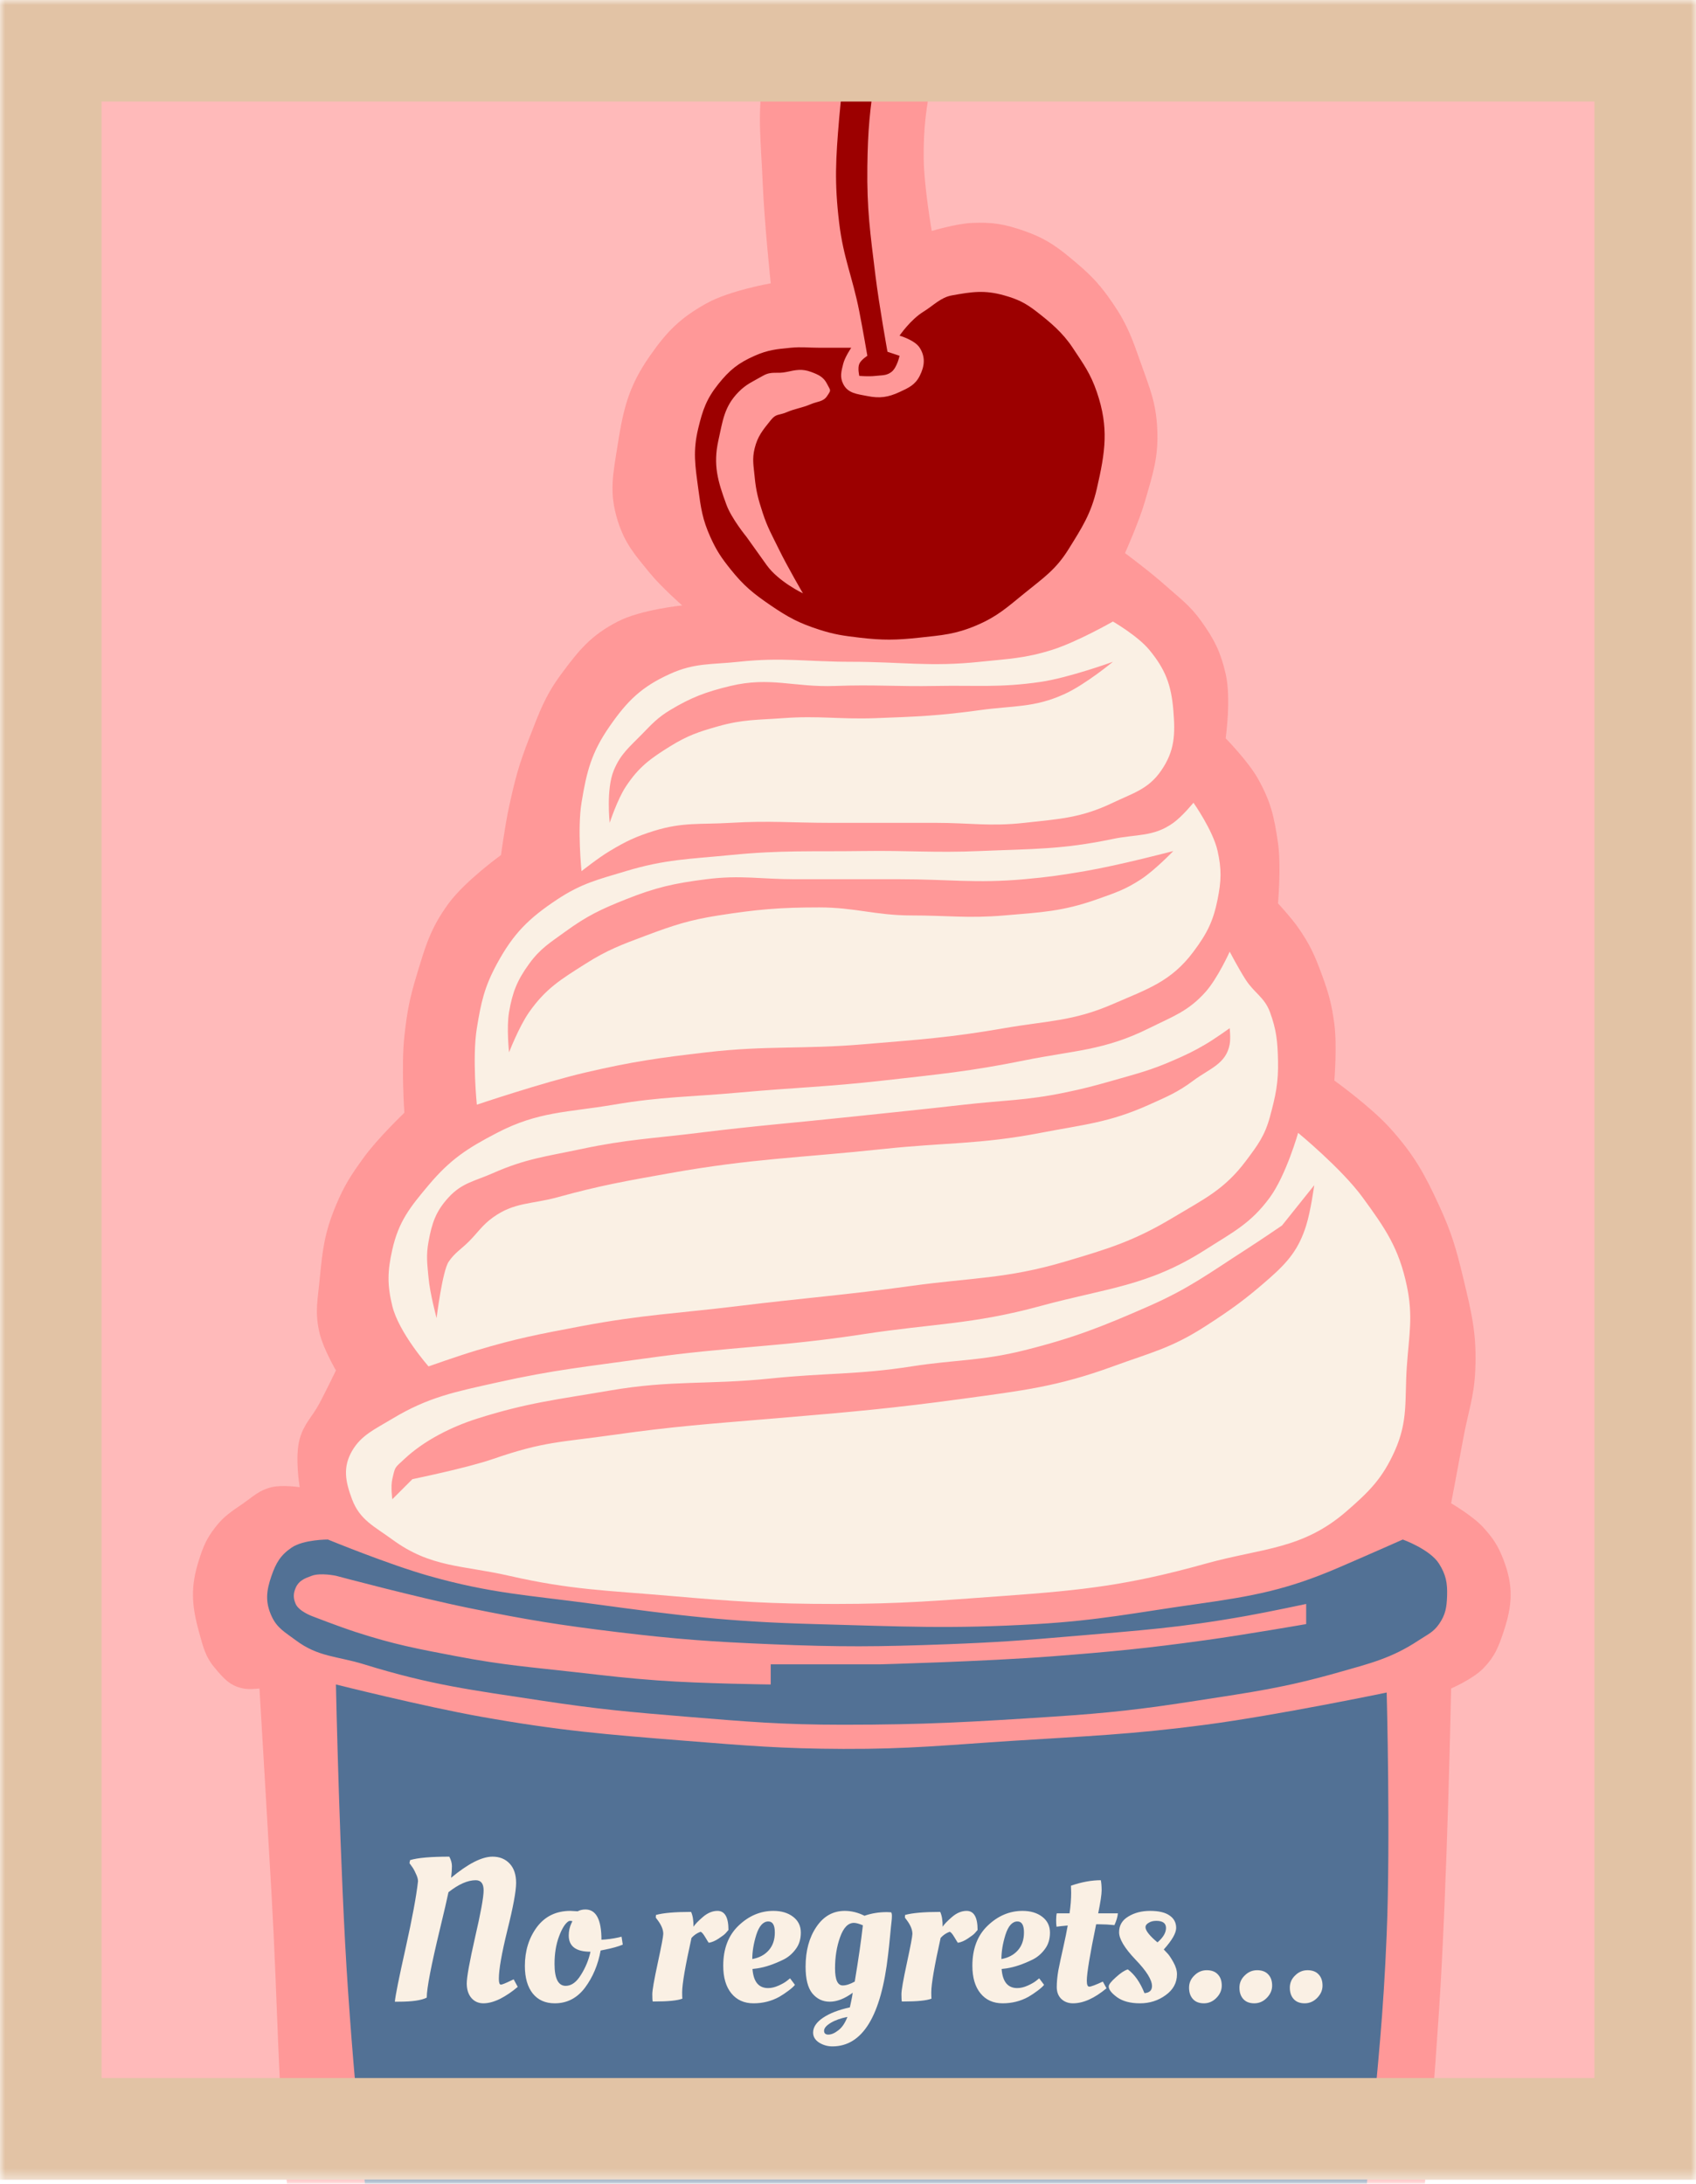 <svg width="167" height="215" viewBox="0 0 167 215" fill="none" xmlns="http://www.w3.org/2000/svg">
<mask id="mask0" mask-type="alpha" maskUnits="userSpaceOnUse" x="0" y="0" width="167" height="215">
<rect y="214.595" width="214.595" height="167" transform="rotate(-90 0 214.595)" fill="#0891A8"/>
</mask>
<g mask="url(#mask0)">
<rect y="214.595" width="214.595" height="167" transform="rotate(-90 0 214.595)" fill="#FFBABA"/>
<path d="M75.892 27.895C75.892 27.895 71.813 28.608 69.549 29.877C66.969 31.323 65.694 32.606 63.999 35.03C61.923 38.001 61.391 40.172 60.828 43.752C60.37 46.657 59.94 48.479 60.828 51.283C61.541 53.536 62.502 54.608 63.999 56.437C65.109 57.792 67.17 59.608 67.17 59.608C67.17 59.608 63.095 60.02 60.828 61.194C58.201 62.554 57.037 63.97 55.278 66.347C53.631 68.573 53.119 70.112 52.106 72.69C51.103 75.243 50.708 76.749 50.124 79.429C49.724 81.269 49.332 84.186 49.332 84.186C49.332 84.186 45.798 86.735 44.178 88.943C42.375 91.402 41.89 93.16 41.007 96.079C40.321 98.345 40.076 99.671 39.818 102.025C39.496 104.949 39.818 109.557 39.818 109.557C39.818 109.557 37.208 112.057 35.853 113.917C34.587 115.656 33.907 116.69 33.078 118.674C31.979 121.309 31.762 122.968 31.493 125.81C31.289 127.968 30.965 129.258 31.493 131.36C31.864 132.839 33.078 134.928 33.078 134.928C33.078 134.928 32.137 136.873 31.493 138.099C30.751 139.51 29.941 140.132 29.511 141.667C29.009 143.455 29.511 146.424 29.511 146.424C29.511 146.424 27.788 146.165 26.736 146.424C25.524 146.721 24.986 147.297 23.961 148.009C22.789 148.824 22.061 149.26 21.186 150.388C20.337 151.482 20.024 152.241 19.6 153.559C18.748 156.212 18.854 158.01 19.6 160.695C20.009 162.164 20.201 163.099 21.186 164.262C22.047 165.279 22.654 165.988 23.961 166.244C24.569 166.364 25.547 166.244 25.547 166.244C25.547 166.244 26.287 178.566 26.736 186.462C27.387 197.916 27.294 204.37 28.322 215.797C29.047 223.868 29.592 228.383 30.7 236.41C32.829 251.842 34.167 260.516 37.836 275.656C39.383 282.043 40.23 285.638 42.196 291.909C44.116 298.03 44.965 301.588 47.746 307.369C49.519 311.055 52.899 316.487 52.899 316.487C52.899 316.487 47.741 317.951 44.575 319.262C41.376 320.585 39.446 321.19 36.646 323.226C33.99 325.157 30.7 329.172 30.7 329.172V350.182C30.7 350.182 31.7 353.183 32.682 354.939C33.922 357.155 34.797 358.352 36.646 360.093C39.025 362.331 40.919 362.881 43.782 364.453L44.186 364.675C47.399 366.44 49.341 367.508 52.899 368.814C57.094 370.353 59.617 370.716 63.999 371.589C67.993 372.384 70.256 372.743 74.306 373.174C83.542 374.159 88.882 374.386 98.091 373.174C102.787 372.556 105.42 372.065 109.983 370.796C114.418 369.563 116.907 368.766 121.083 366.832C124.794 365.112 127.112 364.36 130.201 361.678C132.775 359.443 133.972 357.848 135.751 354.939C136.834 353.167 138.129 350.182 138.129 350.182V331.55C138.129 331.55 136.984 328.687 135.751 327.19C134.057 325.134 132.458 324.64 130.201 323.226C127.384 321.46 125.697 320.631 122.669 319.262C119.945 318.03 115.533 316.487 115.533 316.487C115.533 316.487 119.171 311.073 121.083 307.369C124.05 301.621 125.065 298.072 127.029 291.909C129.162 285.219 129.873 281.322 131.39 274.466C133.354 265.593 134.188 260.405 135.584 251.718L135.751 250.681C137.857 237.581 138.793 230.189 140.111 216.986C140.852 209.566 141.205 205.398 141.697 197.958C142.514 185.591 142.886 166.244 142.886 166.244C142.886 166.244 145.04 165.31 146.057 164.262C147.168 163.119 147.532 162.206 148.04 160.695C148.927 158.053 149.044 156.159 148.04 153.559C147.513 152.197 147.04 151.469 146.057 150.388C145.016 149.242 142.886 148.009 142.886 148.009C142.886 148.009 143.624 144.146 144.075 141.667C144.554 139.037 145.144 137.597 145.265 134.928C145.422 131.423 144.936 129.396 144.133 126.049L144.075 125.81C143.39 122.954 142.927 121.342 141.697 118.674C140.239 115.515 139.254 113.74 136.94 111.142C135.041 109.011 131.39 106.385 131.39 106.385C131.39 106.385 131.671 102.985 131.39 100.836C131.142 98.937 130.857 97.877 130.201 96.079C129.489 94.127 129.012 93.024 127.822 91.322C127.13 90.33 125.84 88.943 125.84 88.943C125.84 88.943 126.171 85.295 125.84 82.997C125.47 80.428 125.134 78.914 123.858 76.654C122.883 74.928 120.687 72.69 120.687 72.69C120.687 72.69 121.248 68.76 120.687 66.347C120.185 64.188 119.595 62.999 118.308 61.194C117.164 59.59 116.208 58.941 114.74 57.626C113.263 56.304 110.776 54.455 110.776 54.455C110.776 54.455 112.163 51.374 112.758 49.301C113.538 46.586 114.09 44.987 113.948 42.166C113.819 39.616 113.215 38.23 112.362 35.823C111.506 33.408 111.034 31.992 109.587 29.877C108.411 28.158 107.607 27.261 106.019 25.913C104.218 24.383 103.096 23.523 100.866 22.741C98.944 22.068 97.747 21.858 95.712 21.949C94.135 22.019 91.748 22.741 91.748 22.741C91.748 22.741 90.986 18.41 90.955 15.606C90.921 12.494 91.204 10.741 91.748 7.678C92.656 2.567 93.351 -0.386 95.712 -5.008C97.138 -7.799 98.141 -9.278 100.073 -11.747C101.895 -14.076 103.164 -15.177 105.226 -17.297C106.448 -18.552 108.398 -20.468 108.398 -20.468C108.398 -20.468 102.302 -22.751 98.487 -24.432C95.509 -25.745 90.955 -28 90.955 -28C90.955 -28 87.735 -23.462 85.802 -20.468C84.031 -17.724 82.868 -16.27 81.441 -13.333C79.517 -9.369 78.347 -6.849 77.081 -2.629C75.883 1.363 75.636 3.544 75.099 7.678C74.58 11.669 74.935 13.963 75.099 17.984C75.257 21.864 75.892 27.895 75.892 27.895Z" fill="#FF9898"/>
<path fill-rule="evenodd" clip-rule="evenodd" d="M32.286 151.577C32.286 151.577 38.239 154.021 42.196 155.145C48.39 156.905 52.069 157.051 58.449 157.92C66.921 159.074 71.706 159.671 80.252 159.902C88.769 160.132 93.549 160.401 102.055 159.902C108.254 159.538 111.762 158.785 117.912 157.92C123.384 157.15 126.709 156.533 131.786 154.352C134.398 153.23 138.129 151.577 138.129 151.577C138.129 151.577 140.805 152.539 141.697 153.956C142.377 155.036 142.532 155.851 142.49 157.127C142.452 158.253 142.34 158.977 141.697 159.902C141.131 160.716 140.541 160.94 139.715 161.488C137.021 163.274 134.896 163.775 131.786 164.659C126.405 166.188 123.372 166.584 117.912 167.434C112.371 168.296 109.236 168.654 103.641 169.02C95.608 169.544 91.077 169.812 83.027 169.812C76.989 169.812 73.592 169.515 67.567 169.02C61.978 168.56 58.839 168.279 53.296 167.434C46.422 166.386 42.496 165.92 35.853 163.866C33.187 163.041 31.346 163.163 29.114 161.488C28.064 160.699 27.279 160.305 26.736 159.109C26.095 157.7 26.228 156.607 26.736 155.145C27.173 153.887 27.617 153.12 28.718 152.37C29.898 151.567 32.286 151.577 32.286 151.577ZM30.7 155.145C31.572 154.825 33.078 155.145 33.078 155.145C33.078 155.145 41.01 157.266 46.16 158.316C51.846 159.476 55.067 159.999 60.828 160.695C66.686 161.402 69.996 161.635 75.891 161.884C82.697 162.171 86.527 162.141 93.334 161.884C98.14 161.702 100.831 161.504 105.623 161.091C112.3 160.516 116.071 160.283 122.669 159.109C125 158.694 128.615 157.92 128.615 157.92V159.902C128.615 159.902 122.587 160.951 118.705 161.488C112.845 162.297 109.538 162.616 103.641 163.073C96.997 163.589 86.595 163.866 86.595 163.866H75.891V165.848C75.891 165.848 69.118 165.768 64.792 165.452C61.688 165.225 59.955 165.009 56.864 164.659C52.208 164.132 49.574 163.95 44.971 163.073C41.061 162.328 38.847 161.922 35.061 160.695C33.337 160.136 30.7 159.109 30.7 159.109C30.7 159.109 29.422 158.63 29.114 157.92C28.869 157.351 28.869 156.903 29.114 156.334C29.422 155.624 29.973 155.412 30.7 155.145Z" fill="#527195"/>
<path fill-rule="evenodd" clip-rule="evenodd" d="M33.078 165.848C33.078 165.848 41.729 168.019 47.349 169.02C55.129 170.405 59.588 170.761 67.423 171.387L67.567 171.398C73.593 171.879 76.981 172.169 83.027 172.191C89.536 172.215 93.181 171.815 99.677 171.398C107.118 170.92 111.312 170.785 118.705 169.812C125.72 168.89 136.543 166.641 136.543 166.641C136.543 166.641 136.925 181.145 136.543 190.426C136.212 198.493 135.696 203 134.958 211.04C133.445 227.503 132.722 236.787 129.804 253.06L129.663 253.85C127.821 264.123 126.741 270.149 123.858 280.413C121.025 290.499 119.681 296.343 115.137 305.783C112.188 311.908 110.725 315.59 106.416 320.847C103.779 324.064 102.228 325.905 98.884 328.379C96.707 329.99 95.44 330.912 92.938 331.947C90.717 332.865 89.375 333.226 86.991 333.533C84.688 333.829 83.329 333.949 81.045 333.533C78.045 332.986 76.536 331.91 73.909 330.361C69.657 327.854 67.63 324.973 64.395 321.244C59.627 315.746 58.322 312.098 55.278 305.783C51.217 297.359 49.952 292.17 47.349 283.188C45.971 278.427 45.301 275.726 44.178 270.899C41.508 259.421 40.703 252.831 39.025 241.167C37.515 230.676 36.901 224.759 35.853 214.211C35.147 207.098 34.76 203.107 34.268 195.976C33.457 184.229 33.078 165.848 33.078 165.848Z" fill="#527195"/>
<path d="M38.232 346.218C38.232 346.218 40.974 348.845 42.989 350.182C46.224 352.329 48.483 352.752 52.106 354.146L52.485 354.292C56.959 356.015 59.609 357.035 64.395 358.111C68.668 359.07 71.133 359.318 75.495 359.696C82.281 360.284 86.149 360.256 92.938 359.696C97.454 359.324 99.988 358.993 104.434 358.111C110.107 356.985 113.303 356.214 118.705 354.146C122.199 352.809 124.316 352.263 127.426 350.182C129.436 348.838 132.183 346.218 132.183 346.218C132.183 346.218 131.539 349.488 130.597 351.371C129.655 353.255 128.944 354.273 127.426 355.732C125.058 358.007 122.942 359.024 120.004 360.436L119.894 360.489C115.955 362.383 113.775 362.806 109.587 364.057C105.514 365.273 103.138 365.298 98.884 366.039C89.885 367.606 84.581 367.82 75.495 366.832C71.118 366.356 68.678 365.667 64.395 364.85C59.487 363.913 56.711 363.224 52.106 361.282C49.555 360.206 48.014 359.725 45.764 358.111C43.451 356.452 42.143 355.356 40.61 352.957C39.865 351.79 39.49 351.09 39.025 349.786C38.545 348.442 38.232 346.218 38.232 346.218Z" fill="#527195"/>
<path fill-rule="evenodd" clip-rule="evenodd" d="M108.794 320.847C108.794 320.847 113.47 321.785 116.326 322.829C119.058 323.828 120.541 324.556 123.065 326.001C125.674 327.494 127.544 328.003 129.408 330.361C130.696 331.991 131.238 333.115 131.786 335.118C132.32 337.065 132.613 338.3 132.183 340.272C131.814 341.963 131.269 342.874 130.201 344.236C128.977 345.796 127.869 346.282 126.237 347.407C123.5 349.294 121.755 350.051 118.705 351.371C114.391 353.239 111.766 353.789 107.209 354.939C102.469 356.135 99.775 356.75 94.92 357.318C87.385 358.198 83.038 358.126 75.495 357.318C69.378 356.662 65.963 355.938 60.035 354.292C55.3 352.978 52.401 352.633 48.142 350.182C45.646 348.746 44.207 347.883 42.196 345.822C40.336 343.915 38.864 342.859 38.232 340.272C37.828 338.618 37.88 337.577 38.232 335.911C38.662 333.879 38.641 332.866 39.818 331.154C40.874 329.618 42.106 328.823 43.782 327.586C45.79 326.104 47.86 325.465 50.124 324.415C52.656 323.241 54.202 322.876 56.864 322.037C59.013 321.359 62.413 320.451 62.413 320.451V322.037C62.413 322.037 59.013 322.944 56.864 323.622C54.202 324.462 52.617 324.745 50.124 326.001C46.668 327.742 44 328.523 42.196 331.947C41.511 333.246 41.236 334.064 41.007 335.515C40.789 336.891 40.681 337.728 41.007 339.083C41.38 340.632 42.024 341.382 42.989 342.65C44.25 344.308 45.24 345.033 46.953 346.218C49.461 347.953 51.231 348.323 54.089 349.389C58.592 351.069 61.238 351.78 65.981 352.561C70.879 353.367 73.705 353.196 78.666 353.354C83.773 353.515 86.657 353.771 91.748 353.354C97.227 352.905 105.623 350.975 105.623 350.975C105.623 350.975 95.734 351.391 89.37 351.371C84.406 351.356 81.629 351.81 76.684 351.371C72.495 351 70.105 351.008 65.981 350.182C61.707 349.326 59.115 349.08 55.278 347.011C52.934 345.747 51.546 344.993 49.728 343.047C48.438 341.666 47.565 340.87 46.953 339.083C46.449 337.611 46.249 336.644 46.557 335.118C46.83 333.761 47.314 333.057 48.142 331.947C49.093 330.672 49.895 330.13 51.179 329.263L51.314 329.172C52.748 328.203 53.676 327.847 55.278 327.19C57.226 326.391 58.416 326.216 60.431 325.604C61.978 325.135 64.395 324.415 64.395 324.415C64.395 324.415 65.299 326.145 65.981 327.19C66.945 328.668 67.52 329.498 68.756 330.758C70.329 332.361 71.461 333.059 73.321 334.207L73.513 334.326C75.988 335.854 77.429 336.799 80.252 337.497C83.709 338.352 85.874 338.173 89.37 337.497C91.773 337.032 93.153 336.66 95.316 335.515C97.368 334.428 98.342 333.495 100.073 331.947C102.526 329.753 103.655 328.243 105.623 325.604C106.958 323.815 108.794 320.847 108.794 320.847ZM51.693 330.361C52.852 329.593 54.297 328.971 55.674 328.776C56.287 328.689 57.26 328.776 57.26 328.776V329.569C57.26 329.569 55.996 330.211 55.278 330.758C54.407 331.421 53.932 331.849 53.296 332.74C52.692 333.585 52.366 334.113 52.106 335.118C51.797 336.318 51.742 337.106 52.106 338.29C52.498 339.563 53.141 340.129 54.089 341.065C55.813 342.767 57.381 342.958 59.638 343.84C62.472 344.946 64.188 345.224 67.17 345.822C70.842 346.557 72.947 346.784 76.684 347.011C80.239 347.227 82.228 346.975 85.802 347.011C89.839 347.051 93.73 347.011 93.73 347.011C93.73 347.011 93.019 347.385 90.955 347.804C87.766 348.451 85.884 348.916 82.631 348.993C79.38 349.07 77.552 349.169 74.306 348.993C70.414 348.781 68.218 348.566 64.395 347.804C61.413 347.209 59.574 347.202 56.864 345.822C55.371 345.062 54.662 344.412 53.296 343.443C52.033 342.548 51.193 342.184 50.124 341.065C49.205 340.101 48.534 339.563 48.142 338.29C47.788 337.137 47.86 336.726 48.121 335.241L48.142 335.118C48.42 333.533 48.935 332.74 48.935 332.74C48.935 332.74 50.507 331.147 51.693 330.361Z" fill="#527195"/>
<path fill-rule="evenodd" clip-rule="evenodd" d="M83.82 34.237H80.649C79.565 34.237 78.953 34.135 77.874 34.237C76.453 34.372 75.612 34.453 74.306 35.03C72.692 35.744 71.842 36.428 70.738 37.805C69.569 39.265 69.195 40.347 68.756 42.166C68.212 44.423 68.445 45.811 68.756 48.112L68.761 48.151C69.015 50.025 69.165 51.135 69.945 52.869C70.545 54.201 71.016 54.899 71.928 56.04C73.227 57.668 74.171 58.435 75.892 59.608C77.608 60.778 78.672 61.349 80.649 61.987C82.151 62.472 83.045 62.594 84.613 62.779C86.919 63.052 88.251 63.03 90.559 62.779C92.763 62.541 94.066 62.451 96.109 61.59C98.166 60.723 99.134 59.828 100.866 58.419C102.734 56.899 103.957 56.105 105.227 54.058C106.517 51.979 107.427 50.609 108.002 48.112C108.837 44.478 109.204 42.114 108.002 38.598C107.374 36.763 106.693 35.856 105.623 34.237C104.65 32.765 103.45 31.751 102.055 30.67C100.961 29.822 100.216 29.461 98.884 29.084C96.947 28.537 95.711 28.726 93.731 29.084C92.621 29.284 91.916 30.081 90.956 30.67C89.636 31.479 88.577 33.048 88.577 33.048C88.577 33.048 90.075 33.476 90.559 34.237C91.141 35.152 91.049 36.046 90.559 37.012C90.114 37.889 89.487 38.179 88.598 38.588L88.577 38.598C87.444 39.12 86.63 39.239 85.406 38.994C84.387 38.791 83.492 38.734 83.027 37.805C82.681 37.113 82.84 36.574 83.027 35.823C83.195 35.151 83.82 34.237 83.82 34.237ZM81.442 37.805C81.095 37.113 80.582 36.883 79.856 36.616C78.984 36.296 78.384 36.414 77.477 36.616C76.464 36.841 75.998 36.493 75.099 37.012C74.132 37.571 73.502 37.801 72.72 38.598C71.312 40.035 71.174 41.39 70.738 43.355C70.202 45.773 70.674 47.374 71.531 49.698C72.036 51.068 73.513 52.869 73.513 52.869C73.513 52.869 74.807 54.687 75.495 55.644C76.674 57.283 79.063 58.419 79.063 58.419C79.063 58.419 77.535 55.802 76.685 54.058C76.016 52.688 75.572 51.94 75.099 50.49C74.656 49.133 74.441 48.344 74.306 46.923C74.204 45.844 74.048 45.2 74.306 44.148C74.604 42.936 75.111 42.347 75.892 41.373C76.439 40.69 76.672 40.925 77.477 40.58C78.331 40.214 78.956 40.173 79.856 39.787C80.492 39.514 81.058 39.571 81.442 38.994C81.871 38.35 81.788 38.498 81.442 37.805Z" fill="#9C0000"/>
<path d="M85.406 35.03C85.406 35.03 84.785 35.421 84.613 35.823C84.43 36.25 84.613 37.012 84.613 37.012C84.613 37.012 85.584 37.087 86.199 37.012C86.832 36.935 87.279 37.006 87.784 36.616C88.332 36.193 88.577 35.03 88.577 35.03L87.388 34.634C87.388 34.634 86.562 30.058 86.199 27.102C85.687 22.942 85.352 20.59 85.406 16.399C85.451 12.825 85.644 10.812 86.199 7.281C86.741 3.831 87.139 1.894 88.181 -1.44C89.073 -4.294 89.55 -5.937 90.956 -8.576C92.571 -11.61 93.915 -13.065 96.109 -15.711C97.439 -17.314 99.677 -19.675 99.677 -19.675L96.109 -21.261C96.109 -21.261 92.54 -17.967 90.956 -15.711C89.079 -13.039 88.75 -11.544 87.388 -8.576C85.835 -5.193 85.501 -3.072 84.613 0.542C83.562 4.818 83.002 7.254 82.631 11.642C82.292 15.652 82.15 17.952 82.631 21.948C83.048 25.416 83.939 27.243 84.613 30.67C84.947 32.368 85.406 35.03 85.406 35.03Z" fill="#9C0000"/>
<path fill-rule="evenodd" clip-rule="evenodd" d="M109.587 61.194C109.587 61.194 112.029 62.609 113.155 63.969C114.751 65.895 115.325 67.423 115.534 69.915C115.731 72.275 115.686 73.91 114.344 75.861C113.08 77.701 111.601 78.069 109.587 79.033C106.437 80.54 104.338 80.63 100.866 81.015C97.481 81.39 95.551 81.015 92.145 81.015H81.838C77.968 81.015 75.791 80.785 71.928 81.015C68.975 81.191 67.219 80.927 64.396 81.808C62.61 82.364 61.64 82.828 60.035 83.79C58.893 84.474 57.26 85.772 57.26 85.772C57.26 85.772 56.839 81.63 57.26 79.033C57.763 75.939 58.246 74.075 60.035 71.501C61.789 68.977 63.182 67.615 65.981 66.347C68.416 65.245 70.064 65.446 72.721 65.158C77.03 64.69 79.486 65.158 83.82 65.158C88.774 65.158 91.579 65.678 96.506 65.158C99.315 64.861 100.949 64.824 103.641 63.969C106.084 63.193 109.587 61.194 109.587 61.194ZM104.83 68.329C106.862 67.404 109.587 65.158 109.587 65.158C109.587 65.158 105.248 66.733 102.452 67.14C98.442 67.724 96.172 67.461 92.145 67.537C88.275 67.609 86.102 67.391 82.235 67.537C78.201 67.688 75.842 66.599 71.928 67.537C69.496 68.119 68.04 68.674 65.981 69.915C64.759 70.652 64.203 71.271 63.207 72.293C61.975 73.558 61.101 74.228 60.432 75.861C59.666 77.729 60.035 81.015 60.035 81.015C60.035 81.015 60.782 78.72 61.621 77.447C62.888 75.526 64.025 74.695 65.981 73.483C67.692 72.423 68.801 72.046 70.739 71.501C73.142 70.825 74.592 70.89 77.081 70.708C80.632 70.448 82.641 70.836 86.199 70.708C90.233 70.563 92.507 70.47 96.506 69.915C99.784 69.46 101.819 69.701 104.83 68.329Z" fill="#FAF0E4"/>
<path fill-rule="evenodd" clip-rule="evenodd" d="M117.516 79.033C117.516 79.033 119.444 81.762 119.894 83.79C120.297 85.603 120.258 86.725 119.894 88.547C119.461 90.72 118.842 91.924 117.516 93.7C115.306 96.659 112.973 97.379 109.587 98.853C105.662 100.564 103.102 100.497 98.884 101.232C93.511 102.168 90.444 102.359 85.01 102.818C78.985 103.326 75.555 102.915 69.549 103.61C64.872 104.152 62.242 104.524 57.657 105.593C53.411 106.582 46.953 108.764 46.953 108.764C46.953 108.764 46.482 104.135 46.953 101.232C47.37 98.67 47.697 97.17 48.936 94.889C50.556 91.906 52.051 90.422 54.882 88.547C57.255 86.975 58.896 86.593 61.621 85.772C65.52 84.596 67.875 84.586 71.928 84.186C77.014 83.684 79.899 83.862 85.01 83.79C89.499 83.726 92.02 83.98 96.506 83.79C101.631 83.573 104.567 83.652 109.587 82.6C111.94 82.108 113.582 82.417 115.534 81.015C116.423 80.376 117.516 79.033 117.516 79.033ZM112.362 86.565C113.737 85.66 115.534 83.79 115.534 83.79C115.534 83.79 110.255 85.184 106.813 85.772C104.503 86.166 103.2 86.356 100.866 86.565C96.086 86.992 93.376 86.565 88.577 86.565H78.27C74.865 86.565 72.928 86.135 69.549 86.565C66.383 86.967 64.586 87.365 61.621 88.547C59.176 89.521 57.803 90.171 55.675 91.718C54.167 92.814 53.203 93.381 52.107 94.889C50.924 96.518 50.468 97.663 50.125 99.646C49.861 101.172 50.125 103.61 50.125 103.61C50.125 103.61 51.111 101.062 52.107 99.646C53.75 97.312 55.246 96.418 57.657 94.889C59.821 93.517 61.204 93.014 63.603 92.114C66.311 91.099 67.881 90.579 70.739 90.132C74.562 89.534 76.779 89.34 80.649 89.34C84.21 89.34 86.206 90.132 89.767 90.132C93.327 90.132 95.337 90.436 98.884 90.132C102.485 89.824 104.595 89.752 108.002 88.547C109.765 87.923 110.8 87.593 112.362 86.565Z" fill="#FAF0E4"/>
<path fill-rule="evenodd" clip-rule="evenodd" d="M121.084 93.7C121.084 93.7 121.991 95.427 122.669 96.475C123.511 97.774 124.514 98.193 125.048 99.646C125.688 101.39 125.797 102.52 125.841 104.403C125.891 106.592 125.613 107.861 125.048 109.953C124.544 111.817 123.841 112.754 122.686 114.291L122.669 114.314C120.549 117.137 118.56 118.046 115.534 119.864C111.664 122.187 109.158 122.944 104.83 124.224C99.12 125.914 95.666 125.787 89.767 126.603C83.128 127.521 79.373 127.77 72.721 128.585C66.679 129.325 63.242 129.437 57.26 130.567L57.076 130.602C53.131 131.347 50.85 131.777 46.953 132.945C45.078 133.508 42.197 134.531 42.197 134.531C42.197 134.531 39.271 131.216 38.629 128.585C38.115 126.479 38.154 125.15 38.629 123.035C39.252 120.262 40.367 118.867 42.197 116.692C44.329 114.157 45.996 113.067 48.936 111.539C53.033 109.408 55.878 109.537 60.432 108.764C65.185 107.957 67.919 108.009 72.721 107.575C78.29 107.07 81.435 107.015 86.992 106.385C92.43 105.769 95.502 105.491 100.866 104.403C105.724 103.419 108.72 103.444 113.155 101.232C115.461 100.082 116.989 99.586 118.705 97.664C119.907 96.317 121.084 93.7 121.084 93.7ZM117.516 106.385C119.095 105.207 120.731 104.756 121.084 102.818C121.194 102.208 121.084 101.232 121.084 101.232C121.084 101.232 119.667 102.251 118.705 102.818C117.512 103.521 116.802 103.848 115.534 104.403C113.291 105.384 111.941 105.712 109.587 106.385C107.746 106.912 106.706 107.187 104.83 107.575C101.013 108.363 98.793 108.323 94.92 108.764C90.588 109.257 88.155 109.492 83.82 109.953C77.938 110.579 74.627 110.812 68.757 111.539C64.259 112.095 61.693 112.181 57.26 113.125C53.807 113.859 51.767 114.074 48.539 115.503C46.766 116.288 45.491 116.453 44.179 117.882C42.913 119.259 42.534 120.402 42.197 122.242C41.945 123.612 42.068 124.423 42.197 125.81C42.342 127.382 42.989 129.774 42.989 129.774C42.989 129.774 43.562 125.129 44.179 124.224C44.795 123.319 45.387 123.016 46.161 122.242C47.09 121.313 47.474 120.632 48.539 119.864C50.644 118.346 52.38 118.571 54.882 117.882C59.156 116.703 61.617 116.282 65.981 115.503C74.11 114.051 78.781 114.004 86.992 113.125C93.026 112.478 96.493 112.689 102.452 111.539C106.692 110.72 109.218 110.538 113.155 108.764C114.924 107.967 115.961 107.546 117.516 106.385Z" fill="#FAF0E4"/>
<path fill-rule="evenodd" clip-rule="evenodd" d="M127.823 111.539C127.823 111.539 132.098 115.054 134.165 117.882C136.413 120.955 137.741 122.877 138.526 126.603C139.164 129.632 138.739 131.442 138.526 134.531C138.3 137.807 138.681 139.86 137.337 142.856C136.119 145.569 134.826 146.854 132.58 148.802C128.213 152.589 124.272 152.402 118.705 153.955C111.154 156.062 106.703 156.564 98.884 157.127C92.399 157.594 88.737 157.92 82.235 157.92C75.887 157.92 72.312 157.678 65.981 157.127C59.764 156.585 56.208 156.538 50.125 155.145C45.543 154.096 42.419 154.358 38.629 151.577C36.864 150.282 35.433 149.663 34.665 147.613C34.012 145.873 33.736 144.465 34.665 142.856C35.567 141.292 36.931 140.709 38.629 139.684C42.198 137.531 44.868 137.027 48.936 136.117C54.598 134.849 57.857 134.55 63.603 133.738C71.932 132.562 76.657 132.647 85.01 131.36C91.826 130.309 95.745 130.416 102.452 128.585C108.922 126.818 113.055 126.649 118.705 123.035C121.394 121.315 123.167 120.46 125.048 117.882C126.641 115.697 127.823 111.539 127.823 111.539ZM128.615 120.656C129.077 119.179 129.408 116.692 129.408 116.692L126.237 120.656C126.237 120.656 124.078 122.13 122.669 123.035C119.051 125.361 117.092 126.852 113.155 128.585C108.581 130.598 105.715 131.735 100.866 132.945C96.565 134.019 94.147 133.848 89.767 134.531C84.393 135.369 81.301 135.158 75.892 135.72C69.685 136.366 66.186 135.851 60.035 136.91C54.889 137.795 51.929 138.099 46.953 139.684C44.433 140.488 41.745 141.836 39.818 143.649C38.848 144.561 38.926 144.333 38.629 145.631C38.456 146.385 38.629 147.613 38.629 147.613L40.611 145.631C40.611 145.631 45.984 144.532 48.539 143.649C53.591 141.903 55.14 142.02 60.432 141.27C66.441 140.419 69.844 140.196 75.892 139.684L76.576 139.627C83.576 139.035 87.748 138.683 94.92 137.702C100.669 136.916 104.137 136.522 109.587 134.531C113.36 133.153 115.33 132.743 118.705 130.567C121.307 128.889 122.727 127.859 125.048 125.81C126.853 124.216 127.897 122.955 128.615 120.656Z" fill="#FAF0E4"/>
<rect x="5" y="209.595" width="204.595" height="157" transform="rotate(-90 5 209.595)" stroke="#E2C3A5" stroke-width="10"/>
<g filter="url(#filter0_d)">
<path d="M39.26 192.08H38.88C38.933 191.48 39.287 189.72 39.94 186.8C40.593 183.867 41 181.673 41.16 180.22C41.16 180.007 41.087 179.753 40.94 179.46C40.807 179.153 40.667 178.907 40.52 178.72L40.32 178.44L40.38 178.14C41.127 177.913 42.413 177.8 44.24 177.8C44.413 178.12 44.5 178.433 44.5 178.74C44.5 179.047 44.473 179.427 44.42 179.88C46.087 178.493 47.447 177.8 48.5 177.8C49.193 177.8 49.753 178.027 50.18 178.48C50.607 178.933 50.82 179.567 50.82 180.38C50.82 181.193 50.533 182.747 49.96 185.04C49.4 187.32 49.12 188.913 49.12 189.82C49.12 190.207 49.187 190.4 49.32 190.4C49.44 190.4 49.773 190.267 50.32 190L50.58 189.88L50.98 190.62C50.42 191.1 49.84 191.493 49.24 191.8C48.64 192.093 48.093 192.24 47.6 192.24C47.12 192.24 46.727 192.067 46.42 191.72C46.113 191.36 45.96 190.88 45.96 190.28C45.96 189.667 46.233 188.153 46.78 185.74C47.34 183.327 47.62 181.787 47.62 181.12C47.62 180.453 47.36 180.12 46.84 180.12C46.053 180.12 45.16 180.513 44.16 181.3C44.013 182.007 43.74 183.187 43.34 184.84C42.46 188.48 42.02 190.76 42.02 191.68C41.5 191.947 40.58 192.08 39.26 192.08ZM54.623 192.24C53.703 192.24 52.983 191.92 52.463 191.28C51.943 190.627 51.683 189.72 51.683 188.56C51.683 187.08 52.076 185.807 52.863 184.74C53.663 183.673 54.763 183.14 56.163 183.14L56.883 183.18C57.109 183.06 57.363 183 57.643 183C58.696 183 59.223 183.993 59.223 185.98C59.769 185.953 60.323 185.88 60.883 185.76L61.203 185.68L61.323 186.46C60.883 186.647 60.289 186.813 59.543 186.96L59.143 187.04C58.889 188.44 58.376 189.66 57.603 190.7C56.829 191.727 55.836 192.24 54.623 192.24ZM55.703 190.52C56.263 190.52 56.763 190.16 57.203 189.44C57.656 188.72 57.969 187.96 58.143 187.16C56.716 187.16 56.003 186.627 56.003 185.56C56.003 185.133 56.089 184.733 56.263 184.36L56.363 184.16C56.309 184.133 56.243 184.12 56.163 184.12C56.083 184.12 56.023 184.133 55.983 184.16C55.649 184.373 55.336 184.873 55.043 185.66C54.749 186.447 54.603 187.347 54.603 188.36C54.603 189.8 54.969 190.52 55.703 190.52ZM64.41 192.06H64.27C64.243 191.953 64.23 191.713 64.23 191.34C64.23 190.953 64.41 189.927 64.77 188.26C65.13 186.593 65.31 185.64 65.31 185.4C65.31 184.987 65.124 184.533 64.75 184.04L64.57 183.8L64.59 183.54C65.31 183.34 66.463 183.24 68.05 183.24C68.21 183.587 68.29 184.073 68.29 184.7C68.437 184.46 68.743 184.14 69.21 183.74C69.677 183.34 70.157 183.14 70.65 183.14C71.37 183.14 71.73 183.767 71.73 185.02C71.663 185.1 71.57 185.207 71.45 185.34C71.344 185.46 71.117 185.633 70.77 185.86C70.437 186.087 70.11 186.227 69.79 186.28C69.777 186.28 69.663 186.1 69.45 185.74C69.237 185.38 69.077 185.2 68.97 185.2C68.637 185.32 68.344 185.52 68.09 185.8C67.477 188.56 67.17 190.347 67.17 191.16C67.17 191.453 67.177 191.66 67.19 191.78C66.724 191.967 65.797 192.06 64.41 192.06ZM71.215 188.54C71.215 186.873 71.715 185.56 72.715 184.6C73.729 183.627 74.875 183.14 76.155 183.14C76.942 183.14 77.589 183.333 78.095 183.72C78.602 184.107 78.855 184.627 78.855 185.28C78.855 185.92 78.689 186.46 78.355 186.9C78.035 187.34 77.642 187.68 77.175 187.92C76.229 188.387 75.362 188.68 74.575 188.8L74.095 188.86C74.189 190.113 74.702 190.74 75.635 190.74C75.955 190.74 76.295 190.66 76.655 190.5C77.015 190.34 77.295 190.18 77.495 190.02L77.795 189.78L78.275 190.42C78.169 190.567 77.955 190.76 77.635 191C77.315 191.24 77.015 191.44 76.735 191.6C75.962 192.027 75.115 192.24 74.195 192.24C73.275 192.24 72.549 191.913 72.015 191.26C71.482 190.607 71.215 189.7 71.215 188.54ZM74.075 187.88C74.755 187.76 75.295 187.473 75.695 187.02C76.095 186.567 76.295 185.98 76.295 185.26C76.295 184.54 76.082 184.18 75.655 184.18C75.149 184.18 74.755 184.613 74.475 185.48C74.209 186.333 74.075 187.133 74.075 187.88ZM81.804 194.16C81.364 194.427 81.144 194.687 81.144 194.94C81.144 195.193 81.284 195.32 81.564 195.32C81.857 195.32 82.184 195.18 82.544 194.9C82.904 194.633 83.204 194.193 83.444 193.58C82.804 193.7 82.257 193.893 81.804 194.16ZM87.744 183.28C87.797 183.333 87.824 183.453 87.824 183.64C87.824 183.813 87.81 184.007 87.784 184.22C87.757 184.42 87.71 184.88 87.644 185.6C87.577 186.32 87.51 186.947 87.444 187.48C86.764 193.48 84.937 196.48 81.964 196.48C81.484 196.48 81.044 196.353 80.644 196.1C80.257 195.847 80.064 195.52 80.064 195.12C80.064 194.587 80.39 194.1 81.044 193.66C81.697 193.22 82.577 192.88 83.684 192.64C83.684 192.627 83.724 192.44 83.804 192.08C83.884 191.72 83.937 191.427 83.964 191.2C83.164 191.787 82.41 192.08 81.704 192.08C81.01 192.08 80.437 191.807 79.984 191.26C79.544 190.713 79.324 189.84 79.324 188.64C79.324 187.067 79.677 185.76 80.384 184.72C81.09 183.667 82.024 183.14 83.184 183.14C83.837 183.14 84.484 183.3 85.124 183.62C85.804 183.38 86.537 183.26 87.324 183.26L87.744 183.28ZM84.084 184.32C83.51 184.32 83.057 184.787 82.724 185.72C82.39 186.64 82.224 187.667 82.224 188.8C82.224 189.92 82.477 190.48 82.984 190.48C83.317 190.48 83.71 190.353 84.164 190.1C84.537 187.86 84.804 186.013 84.964 184.56C84.59 184.4 84.297 184.32 84.084 184.32ZM88.941 192.06H88.801C88.775 191.953 88.761 191.713 88.761 191.34C88.761 190.953 88.941 189.927 89.301 188.26C89.661 186.593 89.841 185.64 89.841 185.4C89.841 184.987 89.655 184.533 89.281 184.04L89.101 183.8L89.121 183.54C89.841 183.34 90.995 183.24 92.581 183.24C92.741 183.587 92.821 184.073 92.821 184.7C92.968 184.46 93.275 184.14 93.741 183.74C94.208 183.34 94.688 183.14 95.181 183.14C95.901 183.14 96.261 183.767 96.261 185.02C96.195 185.1 96.101 185.207 95.981 185.34C95.875 185.46 95.648 185.633 95.301 185.86C94.968 186.087 94.641 186.227 94.321 186.28C94.308 186.28 94.195 186.1 93.981 185.74C93.768 185.38 93.608 185.2 93.501 185.2C93.168 185.32 92.875 185.52 92.621 185.8C92.008 188.56 91.701 190.347 91.701 191.16C91.701 191.453 91.708 191.66 91.721 191.78C91.255 191.967 90.328 192.06 88.941 192.06ZM95.747 188.54C95.747 186.873 96.247 185.56 97.247 184.6C98.26 183.627 99.407 183.14 100.687 183.14C101.473 183.14 102.12 183.333 102.627 183.72C103.133 184.107 103.387 184.627 103.387 185.28C103.387 185.92 103.22 186.46 102.887 186.9C102.567 187.34 102.173 187.68 101.707 187.92C100.76 188.387 99.893 188.68 99.107 188.8L98.627 188.86C98.72 190.113 99.233 190.74 100.167 190.74C100.487 190.74 100.827 190.66 101.187 190.5C101.547 190.34 101.827 190.18 102.027 190.02L102.327 189.78L102.807 190.42C102.7 190.567 102.487 190.76 102.167 191C101.847 191.24 101.547 191.44 101.267 191.6C100.493 192.027 99.647 192.24 98.727 192.24C97.807 192.24 97.08 191.913 96.547 191.26C96.013 190.607 95.747 189.7 95.747 188.54ZM98.607 187.88C99.287 187.76 99.827 187.473 100.227 187.02C100.627 186.567 100.827 185.98 100.827 185.26C100.827 184.54 100.613 184.18 100.187 184.18C99.68 184.18 99.287 184.613 99.007 185.48C98.74 186.333 98.607 187.133 98.607 187.88ZM110.075 183.38C110.048 183.713 109.935 184.1 109.735 184.54C109.228 184.487 108.748 184.46 108.295 184.46H107.935C107.322 187.433 107.015 189.287 107.015 190.02C107.015 190.407 107.095 190.6 107.255 190.6C107.428 190.6 107.875 190.433 108.595 190.1L108.955 190.76C107.768 191.747 106.668 192.24 105.655 192.24C105.188 192.24 104.802 192.093 104.495 191.8C104.202 191.507 104.055 191.12 104.055 190.64C104.055 190.147 104.108 189.593 104.215 188.98C104.335 188.367 104.495 187.62 104.695 186.74C104.895 185.847 105.042 185.127 105.135 184.58C104.642 184.62 104.275 184.66 104.035 184.7C104.008 184.54 103.995 184.327 103.995 184.06C103.995 183.78 104.015 183.553 104.055 183.38H105.315C105.422 182.66 105.475 181.98 105.475 181.34L105.455 180.72V180.66C106.495 180.3 107.475 180.12 108.395 180.12C108.448 180.387 108.475 180.72 108.475 181.12C108.475 181.52 108.362 182.273 108.135 183.38H110.075ZM115.893 189.38C115.893 190.22 115.52 190.907 114.773 191.44C114.04 191.973 113.2 192.24 112.253 192.24C111.307 192.24 110.553 192.04 109.993 191.64C109.447 191.24 109.173 190.887 109.173 190.58C109.173 190.393 109.407 190.093 109.873 189.68C110.34 189.253 110.733 188.993 111.053 188.9C111.72 189.393 112.267 190.173 112.693 191.24C113.187 191.2 113.433 190.967 113.433 190.54C113.433 189.927 112.893 189.06 111.813 187.94C110.733 186.807 110.193 185.907 110.193 185.24C110.193 184.573 110.493 184.06 111.093 183.7C111.693 183.327 112.413 183.14 113.253 183.14C114.107 183.14 114.747 183.293 115.173 183.6C115.6 183.893 115.813 184.3 115.813 184.82C115.813 185.327 115.407 186.033 114.593 186.94C114.687 187.033 114.807 187.16 114.953 187.32C115.1 187.467 115.293 187.753 115.533 188.18C115.773 188.607 115.893 189.007 115.893 189.38ZM113.973 186.24C114.533 185.76 114.813 185.287 114.813 184.82C114.813 184.353 114.493 184.12 113.853 184.12C113.547 184.12 113.293 184.187 113.093 184.32C112.893 184.44 112.793 184.58 112.793 184.74C112.793 185.033 113.087 185.447 113.673 185.98L113.973 186.24ZM118.543 192.24C118.076 192.24 117.716 192.1 117.463 191.82C117.209 191.54 117.083 191.167 117.083 190.7C117.083 190.233 117.256 189.833 117.603 189.5C117.949 189.153 118.356 188.98 118.823 188.98C119.303 188.98 119.669 189.12 119.923 189.4C120.176 189.667 120.303 190.033 120.303 190.5C120.303 190.953 120.123 191.36 119.763 191.72C119.416 192.067 119.009 192.24 118.543 192.24ZM123.504 192.24C123.037 192.24 122.677 192.1 122.424 191.82C122.17 191.54 122.044 191.167 122.044 190.7C122.044 190.233 122.217 189.833 122.564 189.5C122.91 189.153 123.317 188.98 123.784 188.98C124.264 188.98 124.63 189.12 124.884 189.4C125.137 189.667 125.264 190.033 125.264 190.5C125.264 190.953 125.084 191.36 124.724 191.72C124.377 192.067 123.97 192.24 123.504 192.24ZM128.465 192.24C127.998 192.24 127.638 192.1 127.385 191.82C127.131 191.54 127.005 191.167 127.005 190.7C127.005 190.233 127.178 189.833 127.525 189.5C127.871 189.153 128.278 188.98 128.745 188.98C129.225 188.98 129.591 189.12 129.845 189.4C130.098 189.667 130.225 190.033 130.225 190.5C130.225 190.953 130.045 191.36 129.685 191.72C129.338 192.067 128.931 192.24 128.465 192.24Z" fill="#FAF0E4"/>
</g>
</g>
<defs>
<filter id="filter0_d" x="36.88" y="177.8" width="95.344" height="25.68" filterUnits="userSpaceOnUse" color-interpolation-filters="sRGB">
<feFlood flood-opacity="0" result="BackgroundImageFix"/>
<feColorMatrix in="SourceAlpha" type="matrix" values="0 0 0 0 0 0 0 0 0 0 0 0 0 0 0 0 0 0 127 0"/>
<feOffset dy="5"/>
<feGaussianBlur stdDeviation="1"/>
<feColorMatrix type="matrix" values="0 0 0 0 0 0 0 0 0 0 0 0 0 0 0 0 0 0 0.5 0"/>
<feBlend mode="normal" in2="BackgroundImageFix" result="effect1_dropShadow"/>
<feBlend mode="normal" in="SourceGraphic" in2="effect1_dropShadow" result="shape"/>
</filter>
</defs>
</svg>

